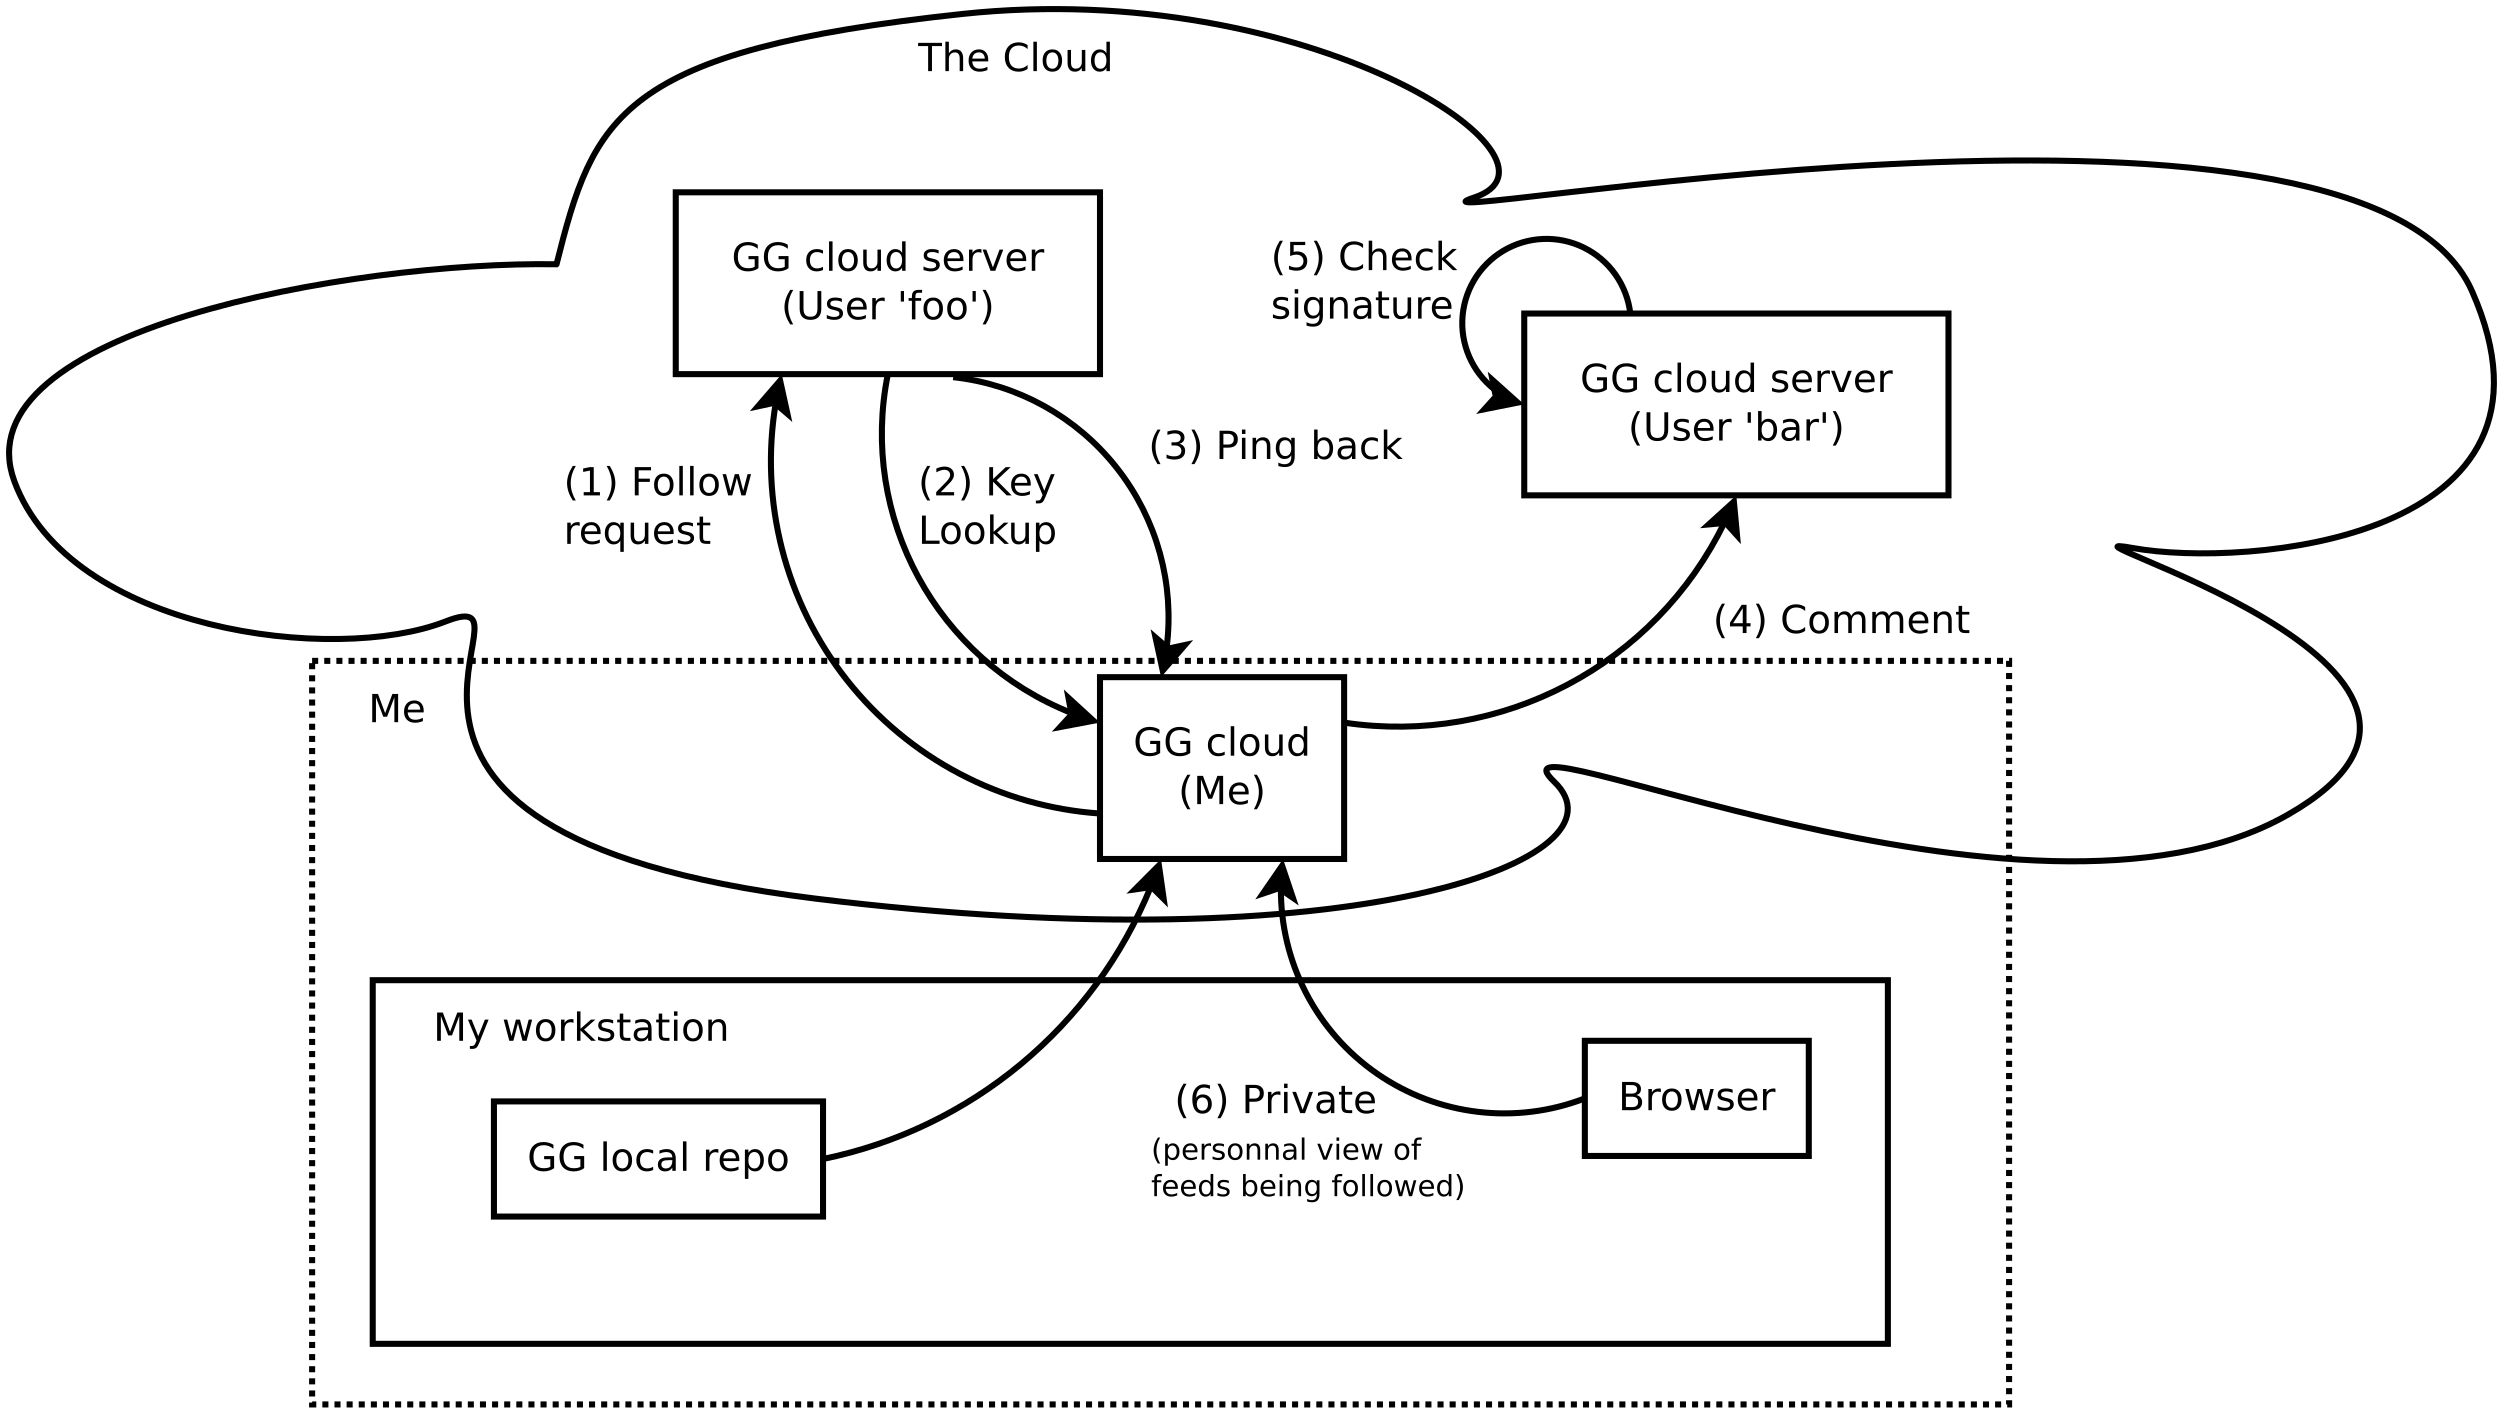 <?xml version="1.0" encoding="UTF-8"?>
<svg xmlns="http://www.w3.org/2000/svg" xmlns:xlink="http://www.w3.org/1999/xlink" width="825pt" height="465pt" viewBox="0 0 825 465" version="1.1">
<defs>
<g>
<symbol overflow="visible" id="glyph0-0">
<path style="stroke:none;" d="M 0.641 2.266 L 0.641 -9.016 L 7.031 -9.016 L 7.031 2.266 Z M 1.359 1.547 L 6.328 1.547 L 6.328 -8.297 L 1.359 -8.297 Z M 1.359 1.547 "/>
</symbol>
<symbol overflow="visible" id="glyph0-1">
<path style="stroke:none;" d="M 7.609 -1.328 L 7.609 -3.844 L 5.562 -3.844 L 5.562 -4.875 L 8.859 -4.875 L 8.859 -0.875 C 8.379 -0.52 7.844 -0.254 7.25 -0.078 C 6.664 0.098 6.039 0.188 5.375 0.188 C 3.914 0.188 2.773 -0.238 1.953 -1.094 C 1.129 -1.945 0.719 -3.133 0.719 -4.656 C 0.719 -6.176 1.129 -7.363 1.953 -8.219 C 2.773 -9.07 3.914 -9.5 5.375 -9.5 C 5.977 -9.5 6.551 -9.422 7.094 -9.266 C 7.645 -9.117 8.156 -8.898 8.625 -8.609 L 8.625 -7.266 C 8.156 -7.66 7.656 -7.957 7.125 -8.156 C 6.602 -8.352 6.055 -8.453 5.484 -8.453 C 4.336 -8.453 3.477 -8.133 2.906 -7.5 C 2.332 -6.863 2.047 -5.914 2.047 -4.656 C 2.047 -3.395 2.332 -2.445 2.906 -1.812 C 3.477 -1.176 4.336 -0.859 5.484 -0.859 C 5.93 -0.859 6.328 -0.895 6.672 -0.969 C 7.023 -1.051 7.336 -1.172 7.609 -1.328 Z M 7.609 -1.328 "/>
</symbol>
<symbol overflow="visible" id="glyph0-2">
<path style="stroke:none;" d=""/>
</symbol>
<symbol overflow="visible" id="glyph0-3">
<path style="stroke:none;" d="M 6.25 -6.734 L 6.25 -5.656 C 5.914 -5.832 5.586 -5.961 5.266 -6.047 C 4.941 -6.141 4.613 -6.188 4.281 -6.188 C 3.531 -6.188 2.945 -5.953 2.531 -5.484 C 2.125 -5.016 1.922 -4.352 1.922 -3.5 C 1.922 -2.645 2.125 -1.977 2.531 -1.5 C 2.945 -1.031 3.531 -0.797 4.281 -0.797 C 4.613 -0.797 4.941 -0.836 5.266 -0.922 C 5.586 -1.016 5.914 -1.148 6.25 -1.328 L 6.25 -0.266 C 5.926 -0.117 5.594 -0.008 5.25 0.062 C 4.906 0.145 4.539 0.188 4.156 0.188 C 3.094 0.188 2.25 -0.145 1.625 -0.812 C 1.008 -1.477 0.703 -2.375 0.703 -3.5 C 0.703 -4.633 1.016 -5.531 1.641 -6.188 C 2.273 -6.844 3.133 -7.172 4.219 -7.172 C 4.57 -7.172 4.914 -7.133 5.25 -7.062 C 5.594 -6.988 5.926 -6.879 6.25 -6.734 Z M 6.25 -6.734 "/>
</symbol>
<symbol overflow="visible" id="glyph0-4">
<path style="stroke:none;" d="M 1.203 -9.719 L 2.359 -9.719 L 2.359 0 L 1.203 0 Z M 1.203 -9.719 "/>
</symbol>
<symbol overflow="visible" id="glyph0-5">
<path style="stroke:none;" d="M 3.922 -6.188 C 3.305 -6.188 2.816 -5.945 2.453 -5.469 C 2.098 -4.988 1.922 -4.332 1.922 -3.5 C 1.922 -2.656 2.098 -1.992 2.453 -1.516 C 2.805 -1.035 3.297 -0.797 3.922 -0.797 C 4.535 -0.797 5.02 -1.035 5.375 -1.516 C 5.727 -2.004 5.906 -2.664 5.906 -3.5 C 5.906 -4.32 5.727 -4.973 5.375 -5.453 C 5.02 -5.941 4.535 -6.188 3.922 -6.188 Z M 3.922 -7.172 C 4.922 -7.172 5.703 -6.844 6.266 -6.188 C 6.836 -5.539 7.125 -4.645 7.125 -3.5 C 7.125 -2.352 6.836 -1.453 6.266 -0.797 C 5.703 -0.141 4.922 0.188 3.922 0.188 C 2.91 0.188 2.117 -0.141 1.547 -0.797 C 0.984 -1.453 0.703 -2.352 0.703 -3.5 C 0.703 -4.645 0.984 -5.539 1.547 -6.188 C 2.117 -6.844 2.91 -7.172 3.922 -7.172 Z M 3.922 -7.172 "/>
</symbol>
<symbol overflow="visible" id="glyph0-6">
<path style="stroke:none;" d="M 1.094 -2.766 L 1.094 -7 L 2.234 -7 L 2.234 -2.812 C 2.234 -2.145 2.363 -1.645 2.625 -1.312 C 2.883 -0.977 3.27 -0.812 3.781 -0.812 C 4.406 -0.812 4.895 -1.008 5.25 -1.406 C 5.613 -1.801 5.797 -2.344 5.797 -3.031 L 5.797 -7 L 6.953 -7 L 6.953 0 L 5.797 0 L 5.797 -1.078 C 5.516 -0.648 5.191 -0.332 4.828 -0.125 C 4.461 0.082 4.035 0.188 3.547 0.188 C 2.742 0.188 2.133 -0.062 1.719 -0.562 C 1.301 -1.062 1.094 -1.797 1.094 -2.766 Z M 3.984 -7.172 Z M 3.984 -7.172 "/>
</symbol>
<symbol overflow="visible" id="glyph0-7">
<path style="stroke:none;" d="M 5.812 -5.938 L 5.812 -9.719 L 6.953 -9.719 L 6.953 0 L 5.812 0 L 5.812 -1.047 C 5.57 -0.629 5.266 -0.316 4.891 -0.109 C 4.523 0.086 4.082 0.188 3.562 0.188 C 2.719 0.188 2.031 -0.148 1.5 -0.828 C 0.969 -1.504 0.703 -2.395 0.703 -3.5 C 0.703 -4.594 0.969 -5.477 1.5 -6.156 C 2.031 -6.832 2.719 -7.172 3.562 -7.172 C 4.082 -7.172 4.523 -7.066 4.891 -6.859 C 5.266 -6.66 5.57 -6.352 5.812 -5.938 Z M 1.891 -3.5 C 1.891 -2.645 2.062 -1.977 2.406 -1.5 C 2.758 -1.02 3.238 -0.781 3.844 -0.781 C 4.457 -0.781 4.938 -1.02 5.281 -1.5 C 5.633 -1.977 5.812 -2.645 5.812 -3.5 C 5.812 -4.344 5.633 -5.004 5.281 -5.484 C 4.938 -5.961 4.457 -6.203 3.844 -6.203 C 3.238 -6.203 2.758 -5.961 2.406 -5.484 C 2.062 -5.004 1.891 -4.344 1.891 -3.5 Z M 1.891 -3.5 "/>
</symbol>
<symbol overflow="visible" id="glyph0-8">
<path style="stroke:none;" d="M 5.672 -6.797 L 5.672 -5.703 C 5.348 -5.867 5.008 -5.992 4.656 -6.078 C 4.301 -6.16 3.938 -6.203 3.562 -6.203 C 3 -6.203 2.57 -6.113 2.281 -5.938 C 2 -5.77 1.859 -5.508 1.859 -5.156 C 1.859 -4.883 1.957 -4.672 2.156 -4.516 C 2.363 -4.367 2.773 -4.227 3.391 -4.094 L 3.781 -4 C 4.602 -3.832 5.188 -3.586 5.531 -3.266 C 5.875 -2.941 6.047 -2.5 6.047 -1.938 C 6.047 -1.281 5.785 -0.758 5.266 -0.375 C 4.754 0 4.051 0.188 3.156 0.188 C 2.781 0.188 2.391 0.148 1.984 0.078 C 1.578 0.004 1.145 -0.102 0.688 -0.25 L 0.688 -1.438 C 1.113 -1.219 1.531 -1.051 1.938 -0.938 C 2.352 -0.832 2.766 -0.781 3.172 -0.781 C 3.711 -0.781 4.129 -0.875 4.422 -1.062 C 4.711 -1.25 4.859 -1.508 4.859 -1.844 C 4.859 -2.156 4.754 -2.395 4.547 -2.562 C 4.336 -2.727 3.875 -2.891 3.156 -3.047 L 2.766 -3.141 C 2.047 -3.285 1.531 -3.516 1.219 -3.828 C 0.906 -4.141 0.75 -4.566 0.75 -5.109 C 0.75 -5.766 0.977 -6.27 1.438 -6.625 C 1.906 -6.988 2.57 -7.172 3.438 -7.172 C 3.852 -7.172 4.25 -7.141 4.625 -7.078 C 5 -7.016 5.348 -6.922 5.672 -6.797 Z M 5.672 -6.797 "/>
</symbol>
<symbol overflow="visible" id="glyph0-9">
<path style="stroke:none;" d="M 7.188 -3.781 L 7.188 -3.219 L 1.906 -3.219 C 1.957 -2.426 2.195 -1.82 2.625 -1.406 C 3.051 -1 3.645 -0.797 4.406 -0.797 C 4.844 -0.797 5.27 -0.848 5.688 -0.953 C 6.102 -1.066 6.516 -1.227 6.922 -1.438 L 6.922 -0.359 C 6.516 -0.18 6.094 -0.047 5.656 0.047 C 5.219 0.141 4.781 0.188 4.344 0.188 C 3.219 0.188 2.328 -0.133 1.672 -0.781 C 1.023 -1.438 0.703 -2.32 0.703 -3.438 C 0.703 -4.582 1.008 -5.488 1.625 -6.156 C 2.25 -6.832 3.086 -7.172 4.141 -7.172 C 5.078 -7.172 5.816 -6.863 6.359 -6.25 C 6.91 -5.645 7.188 -4.82 7.188 -3.781 Z M 6.047 -4.125 C 6.035 -4.75 5.859 -5.25 5.516 -5.625 C 5.172 -6 4.719 -6.188 4.156 -6.188 C 3.508 -6.188 2.992 -6.004 2.609 -5.641 C 2.223 -5.285 2 -4.781 1.938 -4.125 Z M 6.047 -4.125 "/>
</symbol>
<symbol overflow="visible" id="glyph0-10">
<path style="stroke:none;" d="M 5.266 -5.922 C 5.129 -5.992 4.984 -6.047 4.828 -6.078 C 4.68 -6.117 4.52 -6.141 4.344 -6.141 C 3.688 -6.141 3.18 -5.926 2.828 -5.5 C 2.484 -5.082 2.312 -4.477 2.312 -3.688 L 2.312 0 L 1.156 0 L 1.156 -7 L 2.312 -7 L 2.312 -5.906 C 2.562 -6.332 2.879 -6.648 3.266 -6.859 C 3.648 -7.066 4.117 -7.172 4.672 -7.172 C 4.754 -7.172 4.844 -7.164 4.938 -7.156 C 5.031 -7.145 5.133 -7.129 5.25 -7.109 Z M 5.266 -5.922 "/>
</symbol>
<symbol overflow="visible" id="glyph0-11">
<path style="stroke:none;" d="M 0.375 -7 L 1.594 -7 L 3.781 -1.125 L 5.969 -7 L 7.188 -7 L 4.562 0 L 3 0 Z M 0.375 -7 "/>
</symbol>
<symbol overflow="visible" id="glyph0-12">
<path style="stroke:none;" d="M 3.969 -9.703 C 3.406 -8.742 2.988 -7.797 2.719 -6.859 C 2.445 -5.93 2.312 -4.984 2.312 -4.016 C 2.312 -3.055 2.445 -2.102 2.719 -1.156 C 3 -0.219 3.414 0.727 3.969 1.688 L 2.969 1.688 C 2.344 0.707 1.875 -0.254 1.562 -1.203 C 1.25 -2.148 1.094 -3.086 1.094 -4.016 C 1.094 -4.941 1.25 -5.875 1.562 -6.812 C 1.875 -7.758 2.344 -8.723 2.969 -9.703 Z M 3.969 -9.703 "/>
</symbol>
<symbol overflow="visible" id="glyph0-13">
<path style="stroke:none;" d="M 1.109 -9.328 L 2.375 -9.328 L 2.375 -3.656 C 2.375 -2.656 2.555 -1.938 2.922 -1.5 C 3.285 -1.062 3.875 -0.844 4.688 -0.844 C 5.5 -0.844 6.082 -1.062 6.438 -1.5 C 6.801 -1.938 6.984 -2.656 6.984 -3.656 L 6.984 -9.328 L 8.25 -9.328 L 8.25 -3.5 C 8.25 -2.289 7.945 -1.375 7.344 -0.75 C 6.75 -0.125 5.863 0.188 4.688 0.188 C 3.508 0.188 2.617 -0.125 2.016 -0.75 C 1.41 -1.375 1.109 -2.289 1.109 -3.5 Z M 1.109 -9.328 "/>
</symbol>
<symbol overflow="visible" id="glyph0-14">
<path style="stroke:none;" d="M 2.297 -9.328 L 2.297 -5.859 L 1.234 -5.859 L 1.234 -9.328 Z M 2.297 -9.328 "/>
</symbol>
<symbol overflow="visible" id="glyph0-15">
<path style="stroke:none;" d="M 4.75 -9.719 L 4.75 -8.766 L 3.656 -8.766 C 3.238 -8.766 2.945 -8.68 2.781 -8.516 C 2.625 -8.348 2.547 -8.047 2.547 -7.609 L 2.547 -7 L 4.438 -7 L 4.438 -6.109 L 2.547 -6.109 L 2.547 0 L 1.391 0 L 1.391 -6.109 L 0.297 -6.109 L 0.297 -7 L 1.391 -7 L 1.391 -7.484 C 1.391 -8.266 1.57 -8.832 1.938 -9.188 C 2.301 -9.539 2.875 -9.719 3.656 -9.719 Z M 4.75 -9.719 "/>
</symbol>
<symbol overflow="visible" id="glyph0-16">
<path style="stroke:none;" d="M 1.031 -9.703 L 2.031 -9.703 C 2.656 -8.723 3.117 -7.758 3.422 -6.812 C 3.734 -5.875 3.891 -4.941 3.891 -4.016 C 3.891 -3.086 3.734 -2.148 3.422 -1.203 C 3.117 -0.254 2.656 0.707 2.031 1.688 L 1.031 1.688 C 1.582 0.727 1.992 -0.219 2.266 -1.156 C 2.535 -2.102 2.672 -3.055 2.672 -4.016 C 2.672 -4.984 2.535 -5.93 2.266 -6.859 C 1.992 -7.797 1.582 -8.742 1.031 -9.703 Z M 1.031 -9.703 "/>
</symbol>
<symbol overflow="visible" id="glyph0-17">
<path style="stroke:none;" d="M 6.234 -3.5 C 6.234 -4.344 6.055 -5.004 5.703 -5.484 C 5.359 -5.961 4.883 -6.203 4.281 -6.203 C 3.664 -6.203 3.18 -5.961 2.828 -5.484 C 2.484 -5.004 2.312 -4.344 2.312 -3.5 C 2.312 -2.645 2.484 -1.977 2.828 -1.5 C 3.18 -1.02 3.664 -0.781 4.281 -0.781 C 4.883 -0.781 5.359 -1.02 5.703 -1.5 C 6.055 -1.977 6.234 -2.645 6.234 -3.5 Z M 2.312 -5.938 C 2.562 -6.352 2.867 -6.66 3.234 -6.859 C 3.598 -7.066 4.039 -7.172 4.562 -7.172 C 5.406 -7.172 6.094 -6.832 6.625 -6.156 C 7.156 -5.477 7.422 -4.594 7.422 -3.5 C 7.422 -2.395 7.156 -1.504 6.625 -0.828 C 6.094 -0.148 5.406 0.188 4.562 0.188 C 4.039 0.188 3.598 0.086 3.234 -0.109 C 2.867 -0.316 2.562 -0.629 2.312 -1.047 L 2.312 0 L 1.156 0 L 1.156 -9.719 L 2.312 -9.719 Z M 2.312 -5.938 "/>
</symbol>
<symbol overflow="visible" id="glyph0-18">
<path style="stroke:none;" d="M 4.391 -3.516 C 3.461 -3.516 2.816 -3.406 2.453 -3.188 C 2.098 -2.977 1.922 -2.617 1.922 -2.109 C 1.922 -1.703 2.051 -1.379 2.312 -1.141 C 2.582 -0.898 2.953 -0.781 3.422 -0.781 C 4.055 -0.781 4.566 -1.004 4.953 -1.453 C 5.336 -1.91 5.531 -2.516 5.531 -3.266 L 5.531 -3.516 Z M 6.672 -4 L 6.672 0 L 5.531 0 L 5.531 -1.062 C 5.27 -0.633 4.941 -0.316 4.547 -0.109 C 4.16 0.086 3.68 0.188 3.109 0.188 C 2.391 0.188 1.816 -0.016 1.391 -0.422 C 0.973 -0.828 0.766 -1.363 0.766 -2.031 C 0.766 -2.82 1.023 -3.414 1.547 -3.812 C 2.078 -4.219 2.867 -4.422 3.922 -4.422 L 5.531 -4.422 L 5.531 -4.531 C 5.531 -5.062 5.352 -5.469 5 -5.75 C 4.656 -6.039 4.172 -6.188 3.547 -6.188 C 3.141 -6.188 2.75 -6.141 2.375 -6.047 C 2 -5.953 1.633 -5.812 1.281 -5.625 L 1.281 -6.672 C 1.695 -6.836 2.102 -6.961 2.5 -7.047 C 2.895 -7.129 3.281 -7.172 3.656 -7.172 C 4.676 -7.172 5.43 -6.906 5.922 -6.375 C 6.422 -5.852 6.672 -5.062 6.672 -4 Z M 6.672 -4 "/>
</symbol>
<symbol overflow="visible" id="glyph0-19">
<path style="stroke:none;" d="M 1.25 -9.328 L 3.141 -9.328 L 5.516 -2.984 L 7.906 -9.328 L 9.797 -9.328 L 9.797 0 L 8.562 0 L 8.562 -8.188 L 6.156 -1.797 L 4.891 -1.797 L 2.484 -8.188 L 2.484 0 L 1.25 0 Z M 1.25 -9.328 "/>
</symbol>
<symbol overflow="visible" id="glyph0-20">
<path style="stroke:none;" d="M 2.312 -1.047 L 2.312 2.656 L 1.156 2.656 L 1.156 -7 L 2.312 -7 L 2.312 -5.938 C 2.562 -6.352 2.867 -6.66 3.234 -6.859 C 3.598 -7.066 4.039 -7.172 4.562 -7.172 C 5.406 -7.172 6.094 -6.832 6.625 -6.156 C 7.156 -5.477 7.422 -4.594 7.422 -3.5 C 7.422 -2.395 7.156 -1.504 6.625 -0.828 C 6.094 -0.148 5.406 0.188 4.562 0.188 C 4.039 0.188 3.598 0.086 3.234 -0.109 C 2.867 -0.316 2.562 -0.629 2.312 -1.047 Z M 6.234 -3.5 C 6.234 -4.344 6.055 -5.004 5.703 -5.484 C 5.359 -5.961 4.883 -6.203 4.281 -6.203 C 3.664 -6.203 3.18 -5.961 2.828 -5.484 C 2.484 -5.004 2.312 -4.344 2.312 -3.5 C 2.312 -2.645 2.484 -1.977 2.828 -1.5 C 3.18 -1.02 3.664 -0.781 4.281 -0.781 C 4.883 -0.781 5.359 -1.02 5.703 -1.5 C 6.055 -1.977 6.234 -2.645 6.234 -3.5 Z M 6.234 -3.5 "/>
</symbol>
<symbol overflow="visible" id="glyph0-21">
<path style="stroke:none;" d="M 2.516 -4.453 L 2.516 -1.031 L 4.547 -1.031 C 5.223 -1.031 5.723 -1.172 6.047 -1.453 C 6.379 -1.734 6.547 -2.164 6.547 -2.75 C 6.547 -3.332 6.379 -3.758 6.047 -4.031 C 5.723 -4.312 5.223 -4.453 4.547 -4.453 Z M 2.516 -8.297 L 2.516 -5.484 L 4.391 -5.484 C 5.004 -5.484 5.461 -5.598 5.766 -5.828 C 6.066 -6.055 6.219 -6.41 6.219 -6.891 C 6.219 -7.359 6.066 -7.707 5.766 -7.938 C 5.461 -8.176 5.004 -8.297 4.391 -8.297 Z M 1.25 -9.328 L 4.484 -9.328 C 5.441 -9.328 6.18 -9.125 6.703 -8.719 C 7.223 -8.32 7.484 -7.754 7.484 -7.016 C 7.484 -6.453 7.348 -6 7.078 -5.656 C 6.816 -5.32 6.426 -5.113 5.906 -5.031 C 6.531 -4.895 7.016 -4.613 7.359 -4.188 C 7.703 -3.77 7.875 -3.242 7.875 -2.609 C 7.875 -1.773 7.586 -1.129 7.016 -0.672 C 6.453 -0.223 5.648 0 4.609 0 L 1.25 0 Z M 1.25 -9.328 "/>
</symbol>
<symbol overflow="visible" id="glyph0-22">
<path style="stroke:none;" d="M 0.531 -7 L 1.688 -7 L 3.125 -1.531 L 4.562 -7 L 5.906 -7 L 7.344 -1.531 L 8.781 -7 L 9.922 -7 L 8.094 0 L 6.734 0 L 5.234 -5.734 L 3.719 0 L 2.375 0 Z M 0.531 -7 "/>
</symbol>
<symbol overflow="visible" id="glyph0-23">
<path style="stroke:none;" d="M 1.594 -1.062 L 3.656 -1.062 L 3.656 -8.172 L 1.406 -7.734 L 1.406 -8.875 L 3.641 -9.328 L 4.906 -9.328 L 4.906 -1.062 L 6.953 -1.062 L 6.953 0 L 1.594 0 Z M 1.594 -1.062 "/>
</symbol>
<symbol overflow="visible" id="glyph0-24">
<path style="stroke:none;" d="M 1.25 -9.328 L 6.609 -9.328 L 6.609 -8.266 L 2.516 -8.266 L 2.516 -5.516 L 6.219 -5.516 L 6.219 -4.453 L 2.516 -4.453 L 2.516 0 L 1.25 0 Z M 1.25 -9.328 "/>
</symbol>
<symbol overflow="visible" id="glyph0-25">
<path style="stroke:none;" d="M 1.891 -3.5 C 1.891 -2.645 2.062 -1.977 2.406 -1.5 C 2.758 -1.02 3.238 -0.781 3.844 -0.781 C 4.457 -0.781 4.938 -1.02 5.281 -1.5 C 5.633 -1.977 5.812 -2.645 5.812 -3.5 C 5.812 -4.344 5.633 -5.004 5.281 -5.484 C 4.938 -5.961 4.457 -6.203 3.844 -6.203 C 3.238 -6.203 2.758 -5.961 2.406 -5.484 C 2.062 -5.004 1.891 -4.344 1.891 -3.5 Z M 5.812 -1.047 C 5.57 -0.629 5.266 -0.316 4.891 -0.109 C 4.523 0.086 4.082 0.188 3.562 0.188 C 2.719 0.188 2.031 -0.148 1.5 -0.828 C 0.969 -1.504 0.703 -2.395 0.703 -3.5 C 0.703 -4.594 0.969 -5.477 1.5 -6.156 C 2.031 -6.832 2.719 -7.172 3.562 -7.172 C 4.082 -7.172 4.523 -7.066 4.891 -6.859 C 5.266 -6.66 5.57 -6.352 5.812 -5.938 L 5.812 -7 L 6.953 -7 L 6.953 2.656 L 5.812 2.656 Z M 5.812 -1.047 "/>
</symbol>
<symbol overflow="visible" id="glyph0-26">
<path style="stroke:none;" d="M 2.344 -8.984 L 2.344 -7 L 4.719 -7 L 4.719 -6.109 L 2.344 -6.109 L 2.344 -2.312 C 2.344 -1.738 2.422 -1.367 2.578 -1.203 C 2.734 -1.047 3.051 -0.969 3.531 -0.969 L 4.719 -0.969 L 4.719 0 L 3.531 0 C 2.645 0 2.031 -0.164 1.688 -0.5 C 1.352 -0.832 1.188 -1.438 1.188 -2.312 L 1.188 -6.109 L 0.344 -6.109 L 0.344 -7 L 1.188 -7 L 1.188 -8.984 Z M 2.344 -8.984 "/>
</symbol>
<symbol overflow="visible" id="glyph0-27">
<path style="stroke:none;" d="M 2.453 -1.062 L 6.859 -1.062 L 6.859 0 L 0.938 0 L 0.938 -1.062 C 1.414 -1.562 2.066 -2.227 2.891 -3.062 C 3.723 -3.895 4.242 -4.43 4.453 -4.672 C 4.859 -5.129 5.141 -5.516 5.297 -5.828 C 5.461 -6.141 5.547 -6.445 5.547 -6.75 C 5.547 -7.25 5.367 -7.656 5.016 -7.969 C 4.672 -8.281 4.219 -8.438 3.656 -8.438 C 3.258 -8.438 2.844 -8.363 2.406 -8.219 C 1.969 -8.082 1.5 -7.879 1 -7.609 L 1 -8.875 C 1.508 -9.082 1.984 -9.238 2.422 -9.344 C 2.867 -9.445 3.273 -9.5 3.641 -9.5 C 4.609 -9.5 5.379 -9.254 5.953 -8.766 C 6.523 -8.285 6.812 -7.641 6.812 -6.828 C 6.812 -6.453 6.738 -6.094 6.594 -5.75 C 6.445 -5.406 6.188 -5 5.812 -4.531 C 5.707 -4.406 5.375 -4.055 4.812 -3.484 C 4.258 -2.91 3.473 -2.102 2.453 -1.062 Z M 2.453 -1.062 "/>
</symbol>
<symbol overflow="visible" id="glyph0-28">
<path style="stroke:none;" d="M 1.25 -9.328 L 2.516 -9.328 L 2.516 -5.391 L 6.703 -9.328 L 8.328 -9.328 L 3.703 -4.984 L 8.656 0 L 7 0 L 2.516 -4.5 L 2.516 0 L 1.25 0 Z M 1.25 -9.328 "/>
</symbol>
<symbol overflow="visible" id="glyph0-29">
<path style="stroke:none;" d="M 4.125 0.656 C 3.789 1.488 3.469 2.031 3.156 2.281 C 2.852 2.531 2.445 2.656 1.938 2.656 L 1.016 2.656 L 1.016 1.703 L 1.688 1.703 C 2 1.703 2.242 1.625 2.422 1.469 C 2.598 1.32 2.789 0.969 3 0.406 L 3.219 -0.109 L 0.375 -7 L 1.594 -7 L 3.781 -1.531 L 5.969 -7 L 7.188 -7 Z M 4.125 0.656 "/>
</symbol>
<symbol overflow="visible" id="glyph0-30">
<path style="stroke:none;" d="M 1.25 -9.328 L 2.516 -9.328 L 2.516 -1.062 L 7.062 -1.062 L 7.062 0 L 1.25 0 Z M 1.25 -9.328 "/>
</symbol>
<symbol overflow="visible" id="glyph0-31">
<path style="stroke:none;" d="M 1.156 -9.719 L 2.312 -9.719 L 2.312 -3.984 L 5.75 -7 L 7.219 -7 L 3.5 -3.719 L 7.375 0 L 5.875 0 L 2.312 -3.422 L 2.312 0 L 1.156 0 Z M 1.156 -9.719 "/>
</symbol>
<symbol overflow="visible" id="glyph0-32">
<path style="stroke:none;" d="M 5.188 -5.031 C 5.789 -4.906 6.258 -4.633 6.594 -4.219 C 6.938 -3.812 7.109 -3.312 7.109 -2.719 C 7.109 -1.789 6.789 -1.07 6.156 -0.562 C 5.531 -0.062 4.633 0.188 3.469 0.188 C 3.07 0.188 2.664 0.145 2.25 0.062 C 1.844 -0.008 1.414 -0.125 0.969 -0.281 L 0.969 -1.5 C 1.32 -1.289 1.707 -1.133 2.125 -1.031 C 2.539 -0.926 2.977 -0.875 3.438 -0.875 C 4.227 -0.875 4.828 -1.031 5.234 -1.344 C 5.648 -1.656 5.859 -2.113 5.859 -2.719 C 5.859 -3.258 5.664 -3.688 5.281 -4 C 4.895 -4.312 4.359 -4.469 3.672 -4.469 L 2.594 -4.469 L 2.594 -5.5 L 3.719 -5.5 C 4.344 -5.5 4.816 -5.625 5.141 -5.875 C 5.473 -6.125 5.641 -6.484 5.641 -6.953 C 5.641 -7.43 5.469 -7.797 5.125 -8.047 C 4.789 -8.305 4.305 -8.438 3.672 -8.438 C 3.328 -8.438 2.957 -8.395 2.562 -8.312 C 2.164 -8.238 1.727 -8.125 1.25 -7.969 L 1.25 -9.094 C 1.727 -9.227 2.176 -9.328 2.594 -9.391 C 3.02 -9.461 3.414 -9.5 3.781 -9.5 C 4.738 -9.5 5.492 -9.281 6.047 -8.844 C 6.609 -8.406 6.891 -7.816 6.891 -7.078 C 6.891 -6.566 6.742 -6.129 6.453 -5.766 C 6.16 -5.41 5.738 -5.164 5.188 -5.031 Z M 5.188 -5.031 "/>
</symbol>
<symbol overflow="visible" id="glyph0-33">
<path style="stroke:none;" d="M 2.516 -8.297 L 2.516 -4.781 L 4.109 -4.781 C 4.691 -4.781 5.145 -4.93 5.469 -5.234 C 5.789 -5.547 5.953 -5.984 5.953 -6.547 C 5.953 -7.098 5.789 -7.523 5.469 -7.828 C 5.145 -8.141 4.691 -8.297 4.109 -8.297 Z M 1.25 -9.328 L 4.109 -9.328 C 5.148 -9.328 5.938 -9.086 6.469 -8.609 C 7.008 -8.141 7.281 -7.453 7.281 -6.547 C 7.281 -5.617 7.008 -4.922 6.469 -4.453 C 5.938 -3.984 5.148 -3.75 4.109 -3.75 L 2.516 -3.75 L 2.516 0 L 1.25 0 Z M 1.25 -9.328 "/>
</symbol>
<symbol overflow="visible" id="glyph0-34">
<path style="stroke:none;" d="M 1.203 -7 L 2.359 -7 L 2.359 0 L 1.203 0 Z M 1.203 -9.719 L 2.359 -9.719 L 2.359 -8.266 L 1.203 -8.266 Z M 1.203 -9.719 "/>
</symbol>
<symbol overflow="visible" id="glyph0-35">
<path style="stroke:none;" d="M 7.016 -4.219 L 7.016 0 L 5.875 0 L 5.875 -4.188 C 5.875 -4.852 5.742 -5.348 5.484 -5.672 C 5.223 -6.004 4.836 -6.172 4.328 -6.172 C 3.703 -6.172 3.207 -5.973 2.844 -5.578 C 2.488 -5.18 2.312 -4.641 2.312 -3.953 L 2.312 0 L 1.156 0 L 1.156 -7 L 2.312 -7 L 2.312 -5.906 C 2.594 -6.332 2.914 -6.648 3.281 -6.859 C 3.656 -7.066 4.086 -7.172 4.578 -7.172 C 5.379 -7.172 5.984 -6.922 6.391 -6.422 C 6.805 -5.922 7.016 -5.188 7.016 -4.219 Z M 7.016 -4.219 "/>
</symbol>
<symbol overflow="visible" id="glyph0-36">
<path style="stroke:none;" d="M 5.812 -3.578 C 5.812 -4.41 5.641 -5.055 5.297 -5.516 C 4.953 -5.973 4.469 -6.203 3.844 -6.203 C 3.227 -6.203 2.75 -5.973 2.406 -5.516 C 2.062 -5.055 1.891 -4.41 1.891 -3.578 C 1.891 -2.754 2.062 -2.113 2.406 -1.656 C 2.75 -1.195 3.227 -0.969 3.844 -0.969 C 4.469 -0.969 4.953 -1.195 5.297 -1.656 C 5.641 -2.113 5.812 -2.754 5.812 -3.578 Z M 6.953 -0.875 C 6.953 0.32 6.688 1.207 6.156 1.781 C 5.633 2.363 4.828 2.656 3.734 2.656 C 3.328 2.656 2.945 2.625 2.594 2.562 C 2.238 2.508 1.891 2.422 1.547 2.297 L 1.547 1.172 C 1.891 1.359 2.223 1.492 2.547 1.578 C 2.879 1.672 3.219 1.719 3.562 1.719 C 4.312 1.719 4.875 1.52 5.25 1.125 C 5.625 0.727 5.812 0.133 5.812 -0.656 L 5.812 -1.234 C 5.57 -0.816 5.266 -0.504 4.891 -0.297 C 4.523 -0.098 4.082 0 3.562 0 C 2.707 0 2.016 -0.328 1.484 -0.984 C 0.961 -1.641 0.703 -2.504 0.703 -3.578 C 0.703 -4.66 0.961 -5.531 1.484 -6.188 C 2.016 -6.844 2.707 -7.172 3.562 -7.172 C 4.082 -7.172 4.523 -7.066 4.891 -6.859 C 5.266 -6.648 5.57 -6.344 5.812 -5.938 L 5.812 -7 L 6.953 -7 Z M 6.953 -0.875 "/>
</symbol>
<symbol overflow="visible" id="glyph0-37">
<path style="stroke:none;" d="M 4.844 -8.234 L 1.656 -3.25 L 4.844 -3.25 Z M 4.5 -9.328 L 6.094 -9.328 L 6.094 -3.25 L 7.422 -3.25 L 7.422 -2.203 L 6.094 -2.203 L 6.094 0 L 4.844 0 L 4.844 -2.203 L 0.625 -2.203 L 0.625 -3.422 Z M 4.5 -9.328 "/>
</symbol>
<symbol overflow="visible" id="glyph0-38">
<path style="stroke:none;" d="M 8.234 -8.609 L 8.234 -7.281 C 7.816 -7.676 7.363 -7.969 6.875 -8.156 C 6.395 -8.352 5.883 -8.453 5.344 -8.453 C 4.281 -8.453 3.461 -8.125 2.891 -7.469 C 2.328 -6.82 2.047 -5.883 2.047 -4.656 C 2.047 -3.426 2.328 -2.484 2.891 -1.828 C 3.461 -1.18 4.281 -0.859 5.344 -0.859 C 5.883 -0.859 6.395 -0.953 6.875 -1.141 C 7.363 -1.336 7.816 -1.633 8.234 -2.031 L 8.234 -0.719 C 7.797 -0.414 7.328 -0.188 6.828 -0.031 C 6.336 0.113 5.82 0.188 5.281 0.188 C 3.863 0.188 2.75 -0.242 1.938 -1.109 C 1.125 -1.973 0.719 -3.156 0.719 -4.656 C 0.719 -6.156 1.125 -7.336 1.938 -8.203 C 2.75 -9.066 3.863 -9.5 5.281 -9.5 C 5.832 -9.5 6.352 -9.422 6.844 -9.266 C 7.344 -9.117 7.805 -8.898 8.234 -8.609 Z M 8.234 -8.609 "/>
</symbol>
<symbol overflow="visible" id="glyph0-39">
<path style="stroke:none;" d="M 6.656 -5.656 C 6.938 -6.164 7.273 -6.547 7.672 -6.797 C 8.078 -7.047 8.551 -7.172 9.094 -7.172 C 9.82 -7.172 10.383 -6.914 10.781 -6.406 C 11.176 -5.895 11.375 -5.164 11.375 -4.219 L 11.375 0 L 10.219 0 L 10.219 -4.188 C 10.219 -4.852 10.098 -5.348 9.859 -5.672 C 9.629 -6.004 9.27 -6.172 8.781 -6.172 C 8.188 -6.172 7.711 -5.973 7.359 -5.578 C 7.016 -5.18 6.844 -4.641 6.844 -3.953 L 6.844 0 L 5.688 0 L 5.688 -4.188 C 5.688 -4.863 5.566 -5.363 5.328 -5.688 C 5.098 -6.008 4.734 -6.172 4.234 -6.172 C 3.648 -6.172 3.18 -5.969 2.828 -5.562 C 2.484 -5.164 2.312 -4.629 2.312 -3.953 L 2.312 0 L 1.156 0 L 1.156 -7 L 2.312 -7 L 2.312 -5.906 C 2.582 -6.332 2.898 -6.648 3.266 -6.859 C 3.629 -7.066 4.062 -7.172 4.562 -7.172 C 5.07 -7.172 5.504 -7.039 5.859 -6.781 C 6.223 -6.52 6.488 -6.145 6.656 -5.656 Z M 6.656 -5.656 "/>
</symbol>
<symbol overflow="visible" id="glyph0-40">
<path style="stroke:none;" d="M -0.031 -9.328 L 7.859 -9.328 L 7.859 -8.266 L 4.547 -8.266 L 4.547 0 L 3.281 0 L 3.281 -8.266 L -0.031 -8.266 Z M -0.031 -9.328 "/>
</symbol>
<symbol overflow="visible" id="glyph0-41">
<path style="stroke:none;" d="M 7.016 -4.219 L 7.016 0 L 5.875 0 L 5.875 -4.188 C 5.875 -4.852 5.742 -5.348 5.484 -5.672 C 5.223 -6.004 4.836 -6.172 4.328 -6.172 C 3.703 -6.172 3.207 -5.973 2.844 -5.578 C 2.488 -5.18 2.312 -4.641 2.312 -3.953 L 2.312 0 L 1.156 0 L 1.156 -9.719 L 2.312 -9.719 L 2.312 -5.906 C 2.594 -6.332 2.914 -6.648 3.281 -6.859 C 3.656 -7.066 4.086 -7.172 4.578 -7.172 C 5.379 -7.172 5.984 -6.922 6.391 -6.422 C 6.805 -5.922 7.016 -5.188 7.016 -4.219 Z M 7.016 -4.219 "/>
</symbol>
<symbol overflow="visible" id="glyph0-42">
<path style="stroke:none;" d="M 1.375 -9.328 L 6.344 -9.328 L 6.344 -8.266 L 2.531 -8.266 L 2.531 -5.984 C 2.719 -6.047 2.898 -6.094 3.078 -6.125 C 3.266 -6.156 3.453 -6.172 3.641 -6.172 C 4.68 -6.172 5.504 -5.883 6.109 -5.312 C 6.711 -4.738 7.016 -3.969 7.016 -3 C 7.016 -1.988 6.703 -1.203 6.078 -0.641 C 5.461 -0.086 4.582 0.188 3.438 0.188 C 3.051 0.188 2.656 0.148 2.25 0.078 C 1.844 0.016 1.422 -0.082 0.984 -0.219 L 0.984 -1.484 C 1.359 -1.285 1.742 -1.133 2.141 -1.031 C 2.547 -0.926 2.973 -0.875 3.422 -0.875 C 4.141 -0.875 4.707 -1.062 5.125 -1.438 C 5.551 -1.82 5.766 -2.344 5.766 -3 C 5.766 -3.645 5.551 -4.156 5.125 -4.531 C 4.707 -4.914 4.141 -5.109 3.422 -5.109 C 3.078 -5.109 2.738 -5.066 2.406 -4.984 C 2.07 -4.91 1.727 -4.797 1.375 -4.641 Z M 1.375 -9.328 "/>
</symbol>
<symbol overflow="visible" id="glyph0-43">
<path style="stroke:none;" d="M 4.219 -5.172 C 3.656 -5.172 3.207 -4.973 2.875 -4.578 C 2.539 -4.191 2.375 -3.664 2.375 -3 C 2.375 -2.32 2.539 -1.785 2.875 -1.391 C 3.207 -1.004 3.656 -0.812 4.219 -0.812 C 4.789 -0.812 5.238 -1.004 5.562 -1.391 C 5.895 -1.785 6.062 -2.32 6.062 -3 C 6.062 -3.664 5.895 -4.191 5.562 -4.578 C 5.238 -4.973 4.789 -5.172 4.219 -5.172 Z M 6.734 -9.125 L 6.734 -7.969 C 6.41 -8.125 6.086 -8.238 5.766 -8.312 C 5.441 -8.395 5.125 -8.438 4.812 -8.438 C 3.977 -8.438 3.344 -8.156 2.906 -7.594 C 2.469 -7.031 2.219 -6.18 2.156 -5.047 C 2.395 -5.41 2.695 -5.688 3.062 -5.875 C 3.438 -6.07 3.848 -6.172 4.297 -6.172 C 5.234 -6.172 5.973 -5.883 6.516 -5.312 C 7.055 -4.75 7.328 -3.977 7.328 -3 C 7.328 -2.039 7.047 -1.27 6.484 -0.688 C 5.922 -0.102 5.164 0.188 4.219 0.188 C 3.145 0.188 2.32 -0.223 1.75 -1.047 C 1.176 -1.879 0.891 -3.082 0.891 -4.656 C 0.891 -6.125 1.238 -7.297 1.938 -8.172 C 2.645 -9.055 3.586 -9.5 4.766 -9.5 C 5.078 -9.5 5.395 -9.469 5.719 -9.406 C 6.039 -9.344 6.379 -9.25 6.734 -9.125 Z M 6.734 -9.125 "/>
</symbol>
<symbol overflow="visible" id="glyph1-0">
<path style="stroke:none;" d="M 0.484 1.703 L 0.484 -6.797 L 5.297 -6.797 L 5.297 1.703 Z M 1.016 1.172 L 4.766 1.172 L 4.766 -6.25 L 1.016 -6.25 Z M 1.016 1.172 "/>
</symbol>
<symbol overflow="visible" id="glyph1-1">
<path style="stroke:none;" d="M 2.984 -7.312 C 2.566 -6.594 2.254 -5.879 2.047 -5.172 C 1.848 -4.461 1.75 -3.75 1.75 -3.031 C 1.75 -2.301 1.848 -1.582 2.047 -0.875 C 2.254 -0.164 2.566 0.547 2.984 1.266 L 2.234 1.266 C 1.766 0.535 1.41 -0.18 1.172 -0.891 C 0.941 -1.609 0.828 -2.32 0.828 -3.031 C 0.828 -3.727 0.941 -4.43 1.172 -5.141 C 1.41 -5.848 1.766 -6.57 2.234 -7.312 Z M 2.984 -7.312 "/>
</symbol>
<symbol overflow="visible" id="glyph1-2">
<path style="stroke:none;" d="M 1.75 -0.797 L 1.75 2 L 0.875 2 L 0.875 -5.266 L 1.75 -5.266 L 1.75 -4.469 C 1.926 -4.781 2.156 -5.016 2.438 -5.172 C 2.719 -5.328 3.051 -5.406 3.438 -5.406 C 4.07 -5.406 4.586 -5.148 4.984 -4.641 C 5.391 -4.129 5.594 -3.457 5.594 -2.625 C 5.594 -1.801 5.391 -1.133 4.984 -0.625 C 4.586 -0.113 4.07 0.141 3.438 0.141 C 3.051 0.141 2.719 0.066 2.438 -0.078 C 2.156 -0.234 1.926 -0.473 1.75 -0.797 Z M 4.688 -2.625 C 4.688 -3.27 4.555 -3.77 4.297 -4.125 C 4.035 -4.488 3.676 -4.672 3.219 -4.672 C 2.758 -4.672 2.398 -4.488 2.141 -4.125 C 1.879 -3.77 1.75 -3.27 1.75 -2.625 C 1.75 -1.988 1.879 -1.488 2.141 -1.125 C 2.398 -0.77 2.758 -0.594 3.219 -0.594 C 3.676 -0.594 4.035 -0.77 4.297 -1.125 C 4.555 -1.488 4.688 -1.988 4.688 -2.625 Z M 4.688 -2.625 "/>
</symbol>
<symbol overflow="visible" id="glyph1-3">
<path style="stroke:none;" d="M 5.422 -2.859 L 5.422 -2.422 L 1.438 -2.422 C 1.477 -1.828 1.656 -1.375 1.969 -1.062 C 2.289 -0.75 2.738 -0.594 3.312 -0.594 C 3.645 -0.594 3.969 -0.633 4.281 -0.719 C 4.594 -0.801 4.906 -0.926 5.219 -1.094 L 5.219 -0.266 C 4.906 -0.141 4.582 -0.039 4.25 0.031 C 3.926 0.102 3.598 0.141 3.266 0.141 C 2.422 0.141 1.754 -0.102 1.266 -0.594 C 0.773 -1.082 0.531 -1.742 0.531 -2.578 C 0.531 -3.441 0.766 -4.129 1.234 -4.641 C 1.703 -5.148 2.328 -5.406 3.109 -5.406 C 3.828 -5.406 4.391 -5.176 4.797 -4.719 C 5.211 -4.258 5.422 -3.641 5.422 -2.859 Z M 4.547 -3.109 C 4.547 -3.578 4.414 -3.953 4.156 -4.234 C 3.895 -4.523 3.551 -4.672 3.125 -4.672 C 2.645 -4.672 2.258 -4.531 1.969 -4.25 C 1.676 -3.977 1.508 -3.598 1.469 -3.109 Z M 4.547 -3.109 "/>
</symbol>
<symbol overflow="visible" id="glyph1-4">
<path style="stroke:none;" d="M 3.969 -4.469 C 3.863 -4.52 3.754 -4.555 3.641 -4.578 C 3.523 -4.609 3.398 -4.625 3.266 -4.625 C 2.773 -4.625 2.398 -4.461 2.141 -4.141 C 1.879 -3.828 1.75 -3.375 1.75 -2.781 L 1.75 0 L 0.875 0 L 0.875 -5.266 L 1.75 -5.266 L 1.75 -4.453 C 1.926 -4.773 2.16 -5.016 2.453 -5.172 C 2.742 -5.328 3.098 -5.406 3.516 -5.406 C 3.578 -5.406 3.645 -5.398 3.719 -5.391 C 3.789 -5.379 3.867 -5.367 3.953 -5.359 Z M 3.969 -4.469 "/>
</symbol>
<symbol overflow="visible" id="glyph1-5">
<path style="stroke:none;" d="M 4.266 -5.109 L 4.266 -4.297 C 4.023 -4.422 3.77 -4.516 3.5 -4.578 C 3.238 -4.641 2.969 -4.672 2.688 -4.672 C 2.258 -4.672 1.938 -4.602 1.719 -4.469 C 1.5 -4.344 1.391 -4.148 1.391 -3.891 C 1.391 -3.68 1.469 -3.52 1.625 -3.406 C 1.781 -3.289 2.094 -3.18 2.562 -3.078 L 2.859 -3.016 C 3.473 -2.879 3.906 -2.691 4.156 -2.453 C 4.414 -2.211 4.547 -1.879 4.547 -1.453 C 4.547 -0.961 4.352 -0.57 3.969 -0.281 C 3.582 0 3.051 0.141 2.375 0.141 C 2.094 0.141 1.797 0.109 1.484 0.047 C 1.18 -0.004 0.859 -0.082 0.516 -0.188 L 0.516 -1.094 C 0.836 -0.926 1.156 -0.801 1.469 -0.719 C 1.781 -0.633 2.086 -0.594 2.391 -0.594 C 2.797 -0.594 3.109 -0.66 3.328 -0.797 C 3.547 -0.93 3.656 -1.129 3.656 -1.391 C 3.656 -1.617 3.578 -1.797 3.422 -1.922 C 3.266 -2.055 2.914 -2.18 2.375 -2.297 L 2.078 -2.359 C 1.547 -2.473 1.16 -2.645 0.922 -2.875 C 0.68 -3.113 0.562 -3.438 0.562 -3.844 C 0.562 -4.344 0.734 -4.727 1.078 -5 C 1.43 -5.27 1.93 -5.406 2.578 -5.406 C 2.898 -5.406 3.203 -5.379 3.484 -5.328 C 3.766 -5.285 4.023 -5.211 4.266 -5.109 Z M 4.266 -5.109 "/>
</symbol>
<symbol overflow="visible" id="glyph1-6">
<path style="stroke:none;" d="M 2.953 -4.672 C 2.484 -4.672 2.113 -4.488 1.844 -4.125 C 1.57 -3.758 1.438 -3.258 1.438 -2.625 C 1.438 -2 1.57 -1.504 1.844 -1.141 C 2.113 -0.773 2.484 -0.594 2.953 -0.594 C 3.41 -0.594 3.773 -0.773 4.047 -1.141 C 4.316 -1.504 4.453 -2 4.453 -2.625 C 4.453 -3.25 4.316 -3.742 4.047 -4.109 C 3.773 -4.484 3.41 -4.672 2.953 -4.672 Z M 2.953 -5.406 C 3.703 -5.406 4.289 -5.16 4.719 -4.672 C 5.156 -4.18 5.375 -3.5 5.375 -2.625 C 5.375 -1.77 5.156 -1.094 4.719 -0.594 C 4.289 -0.102 3.703 0.141 2.953 0.141 C 2.191 0.141 1.598 -0.102 1.172 -0.594 C 0.742 -1.094 0.531 -1.77 0.531 -2.625 C 0.531 -3.5 0.742 -4.18 1.172 -4.672 C 1.598 -5.16 2.191 -5.406 2.953 -5.406 Z M 2.953 -5.406 "/>
</symbol>
<symbol overflow="visible" id="glyph1-7">
<path style="stroke:none;" d="M 5.297 -3.188 L 5.297 0 L 4.422 0 L 4.422 -3.156 C 4.422 -3.656 4.32 -4.023 4.125 -4.266 C 3.938 -4.516 3.645 -4.641 3.25 -4.641 C 2.789 -4.641 2.426 -4.488 2.156 -4.188 C 1.883 -3.895 1.75 -3.492 1.75 -2.984 L 1.75 0 L 0.875 0 L 0.875 -5.266 L 1.75 -5.266 L 1.75 -4.453 C 1.957 -4.766 2.203 -5 2.484 -5.156 C 2.766 -5.32 3.086 -5.406 3.453 -5.406 C 4.055 -5.406 4.516 -5.219 4.828 -4.844 C 5.141 -4.469 5.297 -3.914 5.297 -3.188 Z M 5.297 -3.188 "/>
</symbol>
<symbol overflow="visible" id="glyph1-8">
<path style="stroke:none;" d="M 3.297 -2.656 C 2.598 -2.656 2.113 -2.57 1.844 -2.406 C 1.57 -2.25 1.438 -1.977 1.438 -1.594 C 1.438 -1.281 1.535 -1.035 1.734 -0.859 C 1.941 -0.68 2.223 -0.594 2.578 -0.594 C 3.055 -0.594 3.441 -0.758 3.734 -1.094 C 4.023 -1.438 4.172 -1.891 4.172 -2.453 L 4.172 -2.656 Z M 5.031 -3.016 L 5.031 0 L 4.172 0 L 4.172 -0.797 C 3.973 -0.473 3.723 -0.234 3.422 -0.078 C 3.129 0.066 2.77 0.141 2.344 0.141 C 1.801 0.141 1.367 -0.008 1.047 -0.312 C 0.734 -0.613 0.578 -1.02 0.578 -1.531 C 0.578 -2.125 0.773 -2.57 1.172 -2.875 C 1.566 -3.176 2.16 -3.328 2.953 -3.328 L 4.172 -3.328 L 4.172 -3.406 C 4.172 -3.812 4.035 -4.125 3.766 -4.344 C 3.504 -4.562 3.141 -4.672 2.672 -4.672 C 2.367 -4.672 2.07 -4.633 1.781 -4.562 C 1.5 -4.488 1.227 -4.379 0.969 -4.234 L 0.969 -5.031 C 1.281 -5.156 1.582 -5.25 1.875 -5.312 C 2.176 -5.375 2.473 -5.406 2.766 -5.406 C 3.523 -5.406 4.094 -5.207 4.469 -4.812 C 4.844 -4.414 5.031 -3.816 5.031 -3.016 Z M 5.031 -3.016 "/>
</symbol>
<symbol overflow="visible" id="glyph1-9">
<path style="stroke:none;" d="M 0.906 -7.328 L 1.781 -7.328 L 1.781 0 L 0.906 0 Z M 0.906 -7.328 "/>
</symbol>
<symbol overflow="visible" id="glyph1-10">
<path style="stroke:none;" d=""/>
</symbol>
<symbol overflow="visible" id="glyph1-11">
<path style="stroke:none;" d="M 0.281 -5.266 L 1.203 -5.266 L 2.859 -0.844 L 4.5 -5.266 L 5.422 -5.266 L 3.438 0 L 2.266 0 Z M 0.281 -5.266 "/>
</symbol>
<symbol overflow="visible" id="glyph1-12">
<path style="stroke:none;" d="M 0.906 -5.266 L 1.781 -5.266 L 1.781 0 L 0.906 0 Z M 0.906 -7.328 L 1.781 -7.328 L 1.781 -6.234 L 0.906 -6.234 Z M 0.906 -7.328 "/>
</symbol>
<symbol overflow="visible" id="glyph1-13">
<path style="stroke:none;" d="M 0.406 -5.266 L 1.266 -5.266 L 2.359 -1.156 L 3.438 -5.266 L 4.453 -5.266 L 5.531 -1.156 L 6.609 -5.266 L 7.484 -5.266 L 6.094 0 L 5.078 0 L 3.938 -4.328 L 2.812 0 L 1.781 0 Z M 0.406 -5.266 "/>
</symbol>
<symbol overflow="visible" id="glyph1-14">
<path style="stroke:none;" d="M 3.578 -7.328 L 3.578 -6.609 L 2.75 -6.609 C 2.438 -6.609 2.219 -6.547 2.094 -6.422 C 1.977 -6.297 1.922 -6.066 1.922 -5.734 L 1.922 -5.266 L 3.344 -5.266 L 3.344 -4.594 L 1.922 -4.594 L 1.922 0 L 1.047 0 L 1.047 -4.594 L 0.219 -4.594 L 0.219 -5.266 L 1.047 -5.266 L 1.047 -5.641 C 1.047 -6.223 1.18 -6.648 1.453 -6.922 C 1.734 -7.191 2.172 -7.328 2.766 -7.328 Z M 3.578 -7.328 "/>
</symbol>
<symbol overflow="visible" id="glyph1-15">
<path style="stroke:none;" d="M 4.375 -4.469 L 4.375 -7.328 L 5.25 -7.328 L 5.25 0 L 4.375 0 L 4.375 -0.797 C 4.195 -0.473 3.969 -0.234 3.688 -0.078 C 3.406 0.066 3.07 0.141 2.688 0.141 C 2.051 0.141 1.531 -0.113 1.125 -0.625 C 0.727 -1.133 0.531 -1.801 0.531 -2.625 C 0.531 -3.457 0.727 -4.129 1.125 -4.641 C 1.531 -5.148 2.051 -5.406 2.688 -5.406 C 3.07 -5.406 3.406 -5.328 3.688 -5.172 C 3.969 -5.016 4.195 -4.781 4.375 -4.469 Z M 1.422 -2.625 C 1.422 -1.988 1.551 -1.488 1.812 -1.125 C 2.082 -0.77 2.445 -0.594 2.906 -0.594 C 3.363 -0.594 3.723 -0.77 3.984 -1.125 C 4.242 -1.488 4.375 -1.988 4.375 -2.625 C 4.375 -3.27 4.242 -3.77 3.984 -4.125 C 3.723 -4.488 3.363 -4.672 2.906 -4.672 C 2.445 -4.672 2.082 -4.488 1.812 -4.125 C 1.551 -3.77 1.422 -3.27 1.422 -2.625 Z M 1.422 -2.625 "/>
</symbol>
<symbol overflow="visible" id="glyph1-16">
<path style="stroke:none;" d="M 4.688 -2.625 C 4.688 -3.27 4.555 -3.77 4.297 -4.125 C 4.035 -4.488 3.676 -4.672 3.219 -4.672 C 2.758 -4.672 2.398 -4.488 2.141 -4.125 C 1.879 -3.77 1.75 -3.27 1.75 -2.625 C 1.75 -1.988 1.879 -1.488 2.141 -1.125 C 2.398 -0.77 2.758 -0.594 3.219 -0.594 C 3.676 -0.594 4.035 -0.77 4.297 -1.125 C 4.555 -1.488 4.688 -1.988 4.688 -2.625 Z M 1.75 -4.469 C 1.926 -4.781 2.156 -5.016 2.438 -5.172 C 2.719 -5.328 3.051 -5.406 3.438 -5.406 C 4.07 -5.406 4.586 -5.148 4.984 -4.641 C 5.391 -4.129 5.594 -3.457 5.594 -2.625 C 5.594 -1.801 5.391 -1.133 4.984 -0.625 C 4.586 -0.113 4.07 0.141 3.438 0.141 C 3.051 0.141 2.719 0.066 2.438 -0.078 C 2.156 -0.234 1.926 -0.473 1.75 -0.797 L 1.75 0 L 0.875 0 L 0.875 -7.328 L 1.75 -7.328 Z M 1.75 -4.469 "/>
</symbol>
<symbol overflow="visible" id="glyph1-17">
<path style="stroke:none;" d="M 4.375 -2.703 C 4.375 -3.328 4.242 -3.812 3.984 -4.156 C 3.723 -4.5 3.363 -4.672 2.906 -4.672 C 2.438 -4.672 2.07 -4.5 1.812 -4.156 C 1.551 -3.812 1.422 -3.328 1.422 -2.703 C 1.422 -2.078 1.551 -1.586 1.812 -1.234 C 2.07 -0.891 2.438 -0.719 2.906 -0.719 C 3.363 -0.719 3.723 -0.891 3.984 -1.234 C 4.242 -1.586 4.375 -2.078 4.375 -2.703 Z M 5.25 -0.656 C 5.25 0.238 5.047 0.906 4.641 1.344 C 4.242 1.781 3.633 2 2.812 2 C 2.508 2 2.223 1.977 1.953 1.938 C 1.68 1.895 1.422 1.828 1.172 1.734 L 1.172 0.891 C 1.422 1.023 1.672 1.125 1.922 1.188 C 2.172 1.258 2.422 1.297 2.672 1.297 C 3.242 1.297 3.672 1.145 3.953 0.844 C 4.234 0.551 4.375 0.102 4.375 -0.5 L 4.375 -0.922 C 4.195 -0.617 3.969 -0.391 3.688 -0.234 C 3.406 -0.078 3.07 0 2.688 0 C 2.039 0 1.52 -0.242 1.125 -0.734 C 0.727 -1.234 0.531 -1.891 0.531 -2.703 C 0.531 -3.516 0.727 -4.164 1.125 -4.656 C 1.52 -5.156 2.039 -5.406 2.688 -5.406 C 3.07 -5.406 3.406 -5.328 3.688 -5.172 C 3.969 -5.016 4.195 -4.781 4.375 -4.469 L 4.375 -5.266 L 5.25 -5.266 Z M 5.25 -0.656 "/>
</symbol>
<symbol overflow="visible" id="glyph1-18">
<path style="stroke:none;" d="M 0.766 -7.312 L 1.531 -7.312 C 2 -6.57 2.348 -5.848 2.578 -5.141 C 2.816 -4.43 2.938 -3.727 2.938 -3.031 C 2.938 -2.32 2.816 -1.609 2.578 -0.891 C 2.348 -0.18 2 0.535 1.531 1.266 L 0.766 1.266 C 1.18 0.547 1.492 -0.164 1.703 -0.875 C 1.91 -1.582 2.016 -2.301 2.016 -3.031 C 2.016 -3.75 1.91 -4.461 1.703 -5.172 C 1.492 -5.879 1.18 -6.594 0.766 -7.312 Z M 0.766 -7.312 "/>
</symbol>
</g>
</defs>
<g id="surface30400">
<rect x="0" y="0" width="825" height="465" style="fill:rgb(100%,100%,100%);fill-opacity:1;stroke:none;"/>
<path style="fill-rule:evenodd;fill:rgb(100%,100%,100%);fill-opacity:1;stroke-width:0.1;stroke-linecap:butt;stroke-linejoin:miter;stroke:rgb(0%,0%,0%);stroke-opacity:1;stroke-miterlimit:10;" d="M 8.031 1.187 C 4.677 1.132 -1.827 2.289 -0.913 4.768 C 0.002 7.246 4.372 7.797 6.201 7.081 C 8.031 6.365 3.356 10.551 12.299 11.653 C 21.242 12.755 25.816 10.992 24.494 9.725 C 23.173 8.458 32.32 12.7 36.588 10.276 C 40.857 7.852 32.218 5.539 34.047 5.87 C 35.877 6.2 41.466 5.759 39.637 1.628 C 37.808 -2.503 21.344 0.692 23.173 0.086 C 25.003 -0.52 20.429 -3.549 14.738 -2.944 C 9.047 -2.338 8.643 -1.238 8.033 1.185 Z M 8.031 1.187 " transform="matrix(20,0,0,20,23,63.465)"/>
<path style="fill:none;stroke-width:0.1;stroke-linecap:butt;stroke-linejoin:miter;stroke:rgb(0%,0%,0%);stroke-opacity:1;stroke-miterlimit:10;" d="M 5 13 L 30 13 L 30 19 L 5 19 Z M 5 13 " transform="matrix(20,0,0,20,23,63.465)"/>
<path style="fill:none;stroke-width:0.1;stroke-linecap:butt;stroke-linejoin:miter;stroke:rgb(0%,0%,0%);stroke-opacity:1;stroke-dasharray:0.1,0.1;stroke-miterlimit:10;" d="M 4 7.731 L 32 7.731 L 32 20 L 4 20 Z M 4 7.731 " transform="matrix(20,0,0,20,23,63.465)"/>
<path style="fill-rule:evenodd;fill:rgb(100%,100%,100%);fill-opacity:1;stroke-width:0.1;stroke-linecap:butt;stroke-linejoin:miter;stroke:rgb(0%,0%,0%);stroke-opacity:1;stroke-miterlimit:10;" d="M 10 -0 L 17 -0 L 17 3 L 10 3 Z M 10 -0 " transform="matrix(20,0,0,20,23,63.465)"/>
<g style="fill:rgb(0%,0%,0%);fill-opacity:1;">
  <use xlink:href="#glyph0-1" x="241.438" y="89.369"/>
  <use xlink:href="#glyph0-1" x="251.356" y="89.369"/>
  <use xlink:href="#glyph0-2" x="261.275" y="89.369"/>
  <use xlink:href="#glyph0-3" x="265.343" y="89.369"/>
  <use xlink:href="#glyph0-4" x="272.381" y="89.369"/>
  <use xlink:href="#glyph0-5" x="275.937" y="89.369"/>
  <use xlink:href="#glyph0-6" x="283.769" y="89.369"/>
  <use xlink:href="#glyph0-7" x="291.881" y="89.369"/>
  <use xlink:href="#glyph0-2" x="300.006" y="89.369"/>
  <use xlink:href="#glyph0-8" x="304.074" y="89.369"/>
  <use xlink:href="#glyph0-9" x="310.743" y="89.369"/>
  <use xlink:href="#glyph0-10" x="318.618" y="89.369"/>
  <use xlink:href="#glyph0-11" x="323.88" y="89.369"/>
  <use xlink:href="#glyph0-9" x="331.455" y="89.369"/>
  <use xlink:href="#glyph0-10" x="339.33" y="89.369"/>
</g>
<g style="fill:rgb(0%,0%,0%);fill-opacity:1;">
  <use xlink:href="#glyph0-12" x="257.785" y="105.369"/>
  <use xlink:href="#glyph0-13" x="262.779" y="105.369"/>
  <use xlink:href="#glyph0-8" x="272.147" y="105.369"/>
  <use xlink:href="#glyph0-9" x="278.816" y="105.369"/>
  <use xlink:href="#glyph0-10" x="286.691" y="105.369"/>
  <use xlink:href="#glyph0-2" x="291.953" y="105.369"/>
  <use xlink:href="#glyph0-14" x="296.022" y="105.369"/>
  <use xlink:href="#glyph0-15" x="299.541" y="105.369"/>
  <use xlink:href="#glyph0-5" x="304.047" y="105.369"/>
  <use xlink:href="#glyph0-5" x="311.878" y="105.369"/>
  <use xlink:href="#glyph0-14" x="319.709" y="105.369"/>
  <use xlink:href="#glyph0-16" x="323.228" y="105.369"/>
</g>
<path style="fill-rule:evenodd;fill:rgb(100%,100%,100%);fill-opacity:1;stroke-width:0.1;stroke-linecap:butt;stroke-linejoin:miter;stroke:rgb(0%,0%,0%);stroke-opacity:1;stroke-miterlimit:10;" d="M 24 2 L 31 2 L 31 5 L 24 5 Z M 24 2 " transform="matrix(20,0,0,20,23,63.465)"/>
<g style="fill:rgb(0%,0%,0%);fill-opacity:1;">
  <use xlink:href="#glyph0-1" x="521.438" y="129.369"/>
  <use xlink:href="#glyph0-1" x="531.356" y="129.369"/>
  <use xlink:href="#glyph0-2" x="541.275" y="129.369"/>
  <use xlink:href="#glyph0-3" x="545.343" y="129.369"/>
  <use xlink:href="#glyph0-4" x="552.381" y="129.369"/>
  <use xlink:href="#glyph0-5" x="555.937" y="129.369"/>
  <use xlink:href="#glyph0-6" x="563.769" y="129.369"/>
  <use xlink:href="#glyph0-7" x="571.881" y="129.369"/>
  <use xlink:href="#glyph0-2" x="580.006" y="129.369"/>
  <use xlink:href="#glyph0-8" x="584.074" y="129.369"/>
  <use xlink:href="#glyph0-9" x="590.743" y="129.369"/>
  <use xlink:href="#glyph0-10" x="598.618" y="129.369"/>
  <use xlink:href="#glyph0-11" x="603.88" y="129.369"/>
  <use xlink:href="#glyph0-9" x="611.455" y="129.369"/>
  <use xlink:href="#glyph0-10" x="619.33" y="129.369"/>
</g>
<g style="fill:rgb(0%,0%,0%);fill-opacity:1;">
  <use xlink:href="#glyph0-12" x="537.258" y="145.369"/>
  <use xlink:href="#glyph0-13" x="542.252" y="145.369"/>
  <use xlink:href="#glyph0-8" x="551.62" y="145.369"/>
  <use xlink:href="#glyph0-9" x="558.289" y="145.369"/>
  <use xlink:href="#glyph0-10" x="566.164" y="145.369"/>
  <use xlink:href="#glyph0-2" x="571.426" y="145.369"/>
  <use xlink:href="#glyph0-14" x="575.495" y="145.369"/>
  <use xlink:href="#glyph0-17" x="579.013" y="145.369"/>
  <use xlink:href="#glyph0-18" x="587.138" y="145.369"/>
  <use xlink:href="#glyph0-10" x="594.982" y="145.369"/>
  <use xlink:href="#glyph0-14" x="600.244" y="145.369"/>
  <use xlink:href="#glyph0-16" x="603.763" y="145.369"/>
</g>
<path style="fill-rule:evenodd;fill:rgb(100%,100%,100%);fill-opacity:1;stroke-width:0.1;stroke-linecap:butt;stroke-linejoin:miter;stroke:rgb(0%,0%,0%);stroke-opacity:1;stroke-miterlimit:10;" d="M 17 8 L 21.028 8 L 21.028 11 L 17 11 Z M 17 8 " transform="matrix(20,0,0,20,23,63.465)"/>
<g style="fill:rgb(0%,0%,0%);fill-opacity:1;">
  <use xlink:href="#glyph0-1" x="373.996" y="249.369"/>
  <use xlink:href="#glyph0-1" x="383.915" y="249.369"/>
  <use xlink:href="#glyph0-2" x="393.833" y="249.369"/>
  <use xlink:href="#glyph0-3" x="397.902" y="249.369"/>
  <use xlink:href="#glyph0-4" x="404.94" y="249.369"/>
  <use xlink:href="#glyph0-5" x="408.496" y="249.369"/>
  <use xlink:href="#glyph0-6" x="416.327" y="249.369"/>
  <use xlink:href="#glyph0-7" x="424.439" y="249.369"/>
</g>
<g style="fill:rgb(0%,0%,0%);fill-opacity:1;">
  <use xlink:href="#glyph0-12" x="388.84" y="265.369"/>
  <use xlink:href="#glyph0-19" x="393.834" y="265.369"/>
  <use xlink:href="#glyph0-9" x="404.877" y="265.369"/>
  <use xlink:href="#glyph0-16" x="412.752" y="265.369"/>
</g>
<path style="fill-rule:evenodd;fill:rgb(100%,100%,100%);fill-opacity:1;stroke-width:0.1;stroke-linecap:butt;stroke-linejoin:miter;stroke:rgb(0%,0%,0%);stroke-opacity:1;stroke-miterlimit:10;" d="M 7 15 L 12.43 15 L 12.43 16.9 L 7 16.9 Z M 7 15 " transform="matrix(20,0,0,20,23,63.465)"/>
<g style="fill:rgb(0%,0%,0%);fill-opacity:1;">
  <use xlink:href="#glyph0-1" x="174" y="386.369"/>
  <use xlink:href="#glyph0-1" x="183.919" y="386.369"/>
  <use xlink:href="#glyph0-2" x="193.837" y="386.369"/>
  <use xlink:href="#glyph0-4" x="197.906" y="386.369"/>
  <use xlink:href="#glyph0-5" x="201.462" y="386.369"/>
  <use xlink:href="#glyph0-3" x="209.294" y="386.369"/>
  <use xlink:href="#glyph0-18" x="216.331" y="386.369"/>
  <use xlink:href="#glyph0-4" x="224.175" y="386.369"/>
  <use xlink:href="#glyph0-2" x="227.731" y="386.369"/>
  <use xlink:href="#glyph0-10" x="231.8" y="386.369"/>
  <use xlink:href="#glyph0-9" x="236.781" y="386.369"/>
  <use xlink:href="#glyph0-20" x="244.656" y="386.369"/>
  <use xlink:href="#glyph0-5" x="252.781" y="386.369"/>
</g>
<path style="fill-rule:evenodd;fill:rgb(100%,100%,100%);fill-opacity:1;stroke-width:0.1;stroke-linecap:butt;stroke-linejoin:miter;stroke:rgb(0%,0%,0%);stroke-opacity:1;stroke-miterlimit:10;" d="M 25 14 L 28.695 14 L 28.695 15.9 L 25 15.9 Z M 25 14 " transform="matrix(20,0,0,20,23,63.465)"/>
<g style="fill:rgb(0%,0%,0%);fill-opacity:1;">
  <use xlink:href="#glyph0-21" x="534.031" y="366.369"/>
  <use xlink:href="#glyph0-10" x="542.812" y="366.369"/>
  <use xlink:href="#glyph0-5" x="547.793" y="366.369"/>
  <use xlink:href="#glyph0-22" x="555.625" y="366.369"/>
  <use xlink:href="#glyph0-8" x="566.093" y="366.369"/>
  <use xlink:href="#glyph0-9" x="572.762" y="366.369"/>
  <use xlink:href="#glyph0-10" x="580.637" y="366.369"/>
</g>
<path style="fill:none;stroke-width:0.1;stroke-linecap:butt;stroke-linejoin:miter;stroke:rgb(0%,0%,0%);stroke-opacity:1;stroke-miterlimit:10;" d="M 16.54 8.595 C 14.304 7.714 13.022 5.355 13.5 3 " transform="matrix(20,0,0,20,23,63.465)"/>
<path style="fill-rule:evenodd;fill:rgb(0%,0%,0%);fill-opacity:1;stroke-width:0.1;stroke-linecap:butt;stroke-linejoin:miter;stroke:rgb(0%,0%,0%);stroke-opacity:1;stroke-miterlimit:10;" d="M 16.892 8.719 L 16.343 8.823 L 16.532 8.617 L 16.48 8.342 Z M 16.892 8.719 " transform="matrix(20,0,0,20,23,63.465)"/>
<path style="fill:none;stroke-width:0.1;stroke-linecap:butt;stroke-linejoin:miter;stroke:rgb(0%,0%,0%);stroke-opacity:1;stroke-miterlimit:10;" d="M 21.028 8.75 C 23.618 9.139 26.16 7.801 27.305 5.445 " transform="matrix(20,0,0,20,23,63.465)"/>
<path style="fill-rule:evenodd;fill:rgb(0%,0%,0%);fill-opacity:1;stroke-width:0.1;stroke-linecap:butt;stroke-linejoin:miter;stroke:rgb(0%,0%,0%);stroke-opacity:1;stroke-miterlimit:10;" d="M 27.459 5.104 L 27.511 5.661 L 27.323 5.454 L 27.045 5.479 Z M 27.459 5.104 " transform="matrix(20,0,0,20,23,63.465)"/>
<path style="fill:none;stroke-width:0.1;stroke-linecap:butt;stroke-linejoin:miter;stroke:rgb(0%,0%,0%);stroke-opacity:1;stroke-miterlimit:10;" d="M 11.65 3.475 C 11.379 5.097 11.805 6.757 12.824 8.048 C 13.843 9.338 15.36 10.138 17 10.25 " transform="matrix(20,0,0,20,23,63.465)"/>
<path style="fill-rule:evenodd;fill:rgb(0%,0%,0%);fill-opacity:1;stroke-width:0.1;stroke-linecap:butt;stroke-linejoin:miter;stroke:rgb(0%,0%,0%);stroke-opacity:1;stroke-miterlimit:10;" d="M 11.722 3.108 L 11.842 3.654 L 11.63 3.472 L 11.357 3.531 Z M 11.722 3.108 " transform="matrix(20,0,0,20,23,63.465)"/>
<path style="fill:none;stroke-width:0.1;stroke-linecap:butt;stroke-linejoin:miter;stroke:rgb(0%,0%,0%);stroke-opacity:1;stroke-miterlimit:10;" d="M 25 14.95 C 23.861 15.39 22.579 15.238 21.574 14.544 C 20.57 13.85 19.975 12.703 19.985 11.482 " transform="matrix(20,0,0,20,23,63.465)"/>
<path style="fill-rule:evenodd;fill:rgb(0%,0%,0%);fill-opacity:1;stroke-width:0.1;stroke-linecap:butt;stroke-linejoin:miter;stroke:rgb(0%,0%,0%);stroke-opacity:1;stroke-miterlimit:10;" d="M 20.005 11.111 L 20.183 11.641 L 19.953 11.482 L 19.688 11.571 Z M 20.005 11.111 " transform="matrix(20,0,0,20,23,63.465)"/>
<path style="fill:none;stroke-width:0.1;stroke-linecap:butt;stroke-linejoin:miter;stroke:rgb(0%,0%,0%);stroke-opacity:1;stroke-miterlimit:10;" d="M 12.43 15.95 C 14.871 15.451 16.901 13.764 17.839 11.456 " transform="matrix(20,0,0,20,23,63.465)"/>
<path style="fill-rule:evenodd;fill:rgb(0%,0%,0%);fill-opacity:1;stroke-width:0.1;stroke-linecap:butt;stroke-linejoin:miter;stroke:rgb(0%,0%,0%);stroke-opacity:1;stroke-miterlimit:10;" d="M 17.972 11.106 L 18.051 11.659 L 17.853 11.462 L 17.577 11.502 Z M 17.972 11.106 " transform="matrix(20,0,0,20,23,63.465)"/>
<g style="fill:rgb(0%,0%,0%);fill-opacity:1;">
  <use xlink:href="#glyph0-12" x="186.035" y="163.471"/>
  <use xlink:href="#glyph0-23" x="191.029" y="163.471"/>
  <use xlink:href="#glyph0-16" x="199.173" y="163.471"/>
  <use xlink:href="#glyph0-2" x="204.166" y="163.471"/>
  <use xlink:href="#glyph0-24" x="208.235" y="163.471"/>
  <use xlink:href="#glyph0-5" x="215.142" y="163.471"/>
  <use xlink:href="#glyph0-4" x="222.973" y="163.471"/>
  <use xlink:href="#glyph0-4" x="226.529" y="163.471"/>
  <use xlink:href="#glyph0-5" x="230.085" y="163.471"/>
  <use xlink:href="#glyph0-22" x="237.917" y="163.471"/>
</g>
<g style="fill:rgb(0%,0%,0%);fill-opacity:1;">
  <use xlink:href="#glyph0-10" x="186.035" y="179.471"/>
  <use xlink:href="#glyph0-9" x="191.016" y="179.471"/>
  <use xlink:href="#glyph0-25" x="198.891" y="179.471"/>
  <use xlink:href="#glyph0-6" x="207.016" y="179.471"/>
  <use xlink:href="#glyph0-9" x="215.128" y="179.471"/>
  <use xlink:href="#glyph0-8" x="223.003" y="179.471"/>
  <use xlink:href="#glyph0-26" x="229.672" y="179.471"/>
</g>
<g style="fill:rgb(0%,0%,0%);fill-opacity:1;">
  <use xlink:href="#glyph0-12" x="303" y="163.471"/>
  <use xlink:href="#glyph0-27" x="307.994" y="163.471"/>
  <use xlink:href="#glyph0-16" x="316.137" y="163.471"/>
  <use xlink:href="#glyph0-2" x="321.131" y="163.471"/>
  <use xlink:href="#glyph0-28" x="325.2" y="163.471"/>
  <use xlink:href="#glyph0-9" x="332.956" y="163.471"/>
  <use xlink:href="#glyph0-29" x="340.831" y="163.471"/>
</g>
<g style="fill:rgb(0%,0%,0%);fill-opacity:1;">
  <use xlink:href="#glyph0-30" x="303" y="179.471"/>
  <use xlink:href="#glyph0-5" x="309.906" y="179.471"/>
  <use xlink:href="#glyph0-5" x="317.737" y="179.471"/>
  <use xlink:href="#glyph0-31" x="325.569" y="179.471"/>
  <use xlink:href="#glyph0-6" x="332.587" y="179.471"/>
  <use xlink:href="#glyph0-20" x="340.7" y="179.471"/>
</g>
<path style="fill:none;stroke-width:0.1;stroke-linecap:butt;stroke-linejoin:miter;stroke:rgb(0%,0%,0%);stroke-opacity:1;stroke-miterlimit:10;" d="M 14.578 3.05 C 15.642 3.166 16.615 3.706 17.278 4.548 C 17.94 5.39 18.236 6.462 18.098 7.525 " transform="matrix(20,0,0,20,23,63.465)"/>
<path style="fill-rule:evenodd;fill:rgb(0%,0%,0%);fill-opacity:1;stroke-width:0.1;stroke-linecap:butt;stroke-linejoin:miter;stroke:rgb(0%,0%,0%);stroke-opacity:1;stroke-miterlimit:10;" d="M 18.035 7.892 L 17.916 7.345 L 18.128 7.528 L 18.401 7.469 Z M 18.035 7.892 " transform="matrix(20,0,0,20,23,63.465)"/>
<g style="fill:rgb(0%,0%,0%);fill-opacity:1;">
  <use xlink:href="#glyph0-12" x="379" y="151.471"/>
  <use xlink:href="#glyph0-32" x="383.994" y="151.471"/>
  <use xlink:href="#glyph0-16" x="392.137" y="151.471"/>
  <use xlink:href="#glyph0-2" x="397.131" y="151.471"/>
  <use xlink:href="#glyph0-33" x="401.2" y="151.471"/>
  <use xlink:href="#glyph0-34" x="408.637" y="151.471"/>
  <use xlink:href="#glyph0-35" x="412.194" y="151.471"/>
  <use xlink:href="#glyph0-36" x="420.306" y="151.471"/>
  <use xlink:href="#glyph0-2" x="428.431" y="151.471"/>
  <use xlink:href="#glyph0-17" x="432.5" y="151.471"/>
  <use xlink:href="#glyph0-18" x="440.625" y="151.471"/>
  <use xlink:href="#glyph0-3" x="448.468" y="151.471"/>
  <use xlink:href="#glyph0-31" x="455.506" y="151.471"/>
</g>
<g style="fill:rgb(0%,0%,0%);fill-opacity:1;">
  <use xlink:href="#glyph0-12" x="565.266" y="208.916"/>
  <use xlink:href="#glyph0-37" x="570.259" y="208.916"/>
  <use xlink:href="#glyph0-16" x="578.403" y="208.916"/>
  <use xlink:href="#glyph0-2" x="583.397" y="208.916"/>
  <use xlink:href="#glyph0-38" x="587.466" y="208.916"/>
  <use xlink:href="#glyph0-5" x="596.403" y="208.916"/>
  <use xlink:href="#glyph0-39" x="604.234" y="208.916"/>
  <use xlink:href="#glyph0-39" x="616.703" y="208.916"/>
  <use xlink:href="#glyph0-9" x="629.171" y="208.916"/>
  <use xlink:href="#glyph0-35" x="637.046" y="208.916"/>
  <use xlink:href="#glyph0-26" x="645.158" y="208.916"/>
</g>
<path style="fill:none;stroke-width:0.1;stroke-linecap:butt;stroke-linejoin:miter;stroke:rgb(0%,0%,0%);stroke-opacity:1;stroke-miterlimit:10;" d="M 25.75 2 C 25.696 1.53 25.407 1.12 24.983 0.912 C 24.559 0.703 24.058 0.723 23.653 0.966 C 23.248 1.209 22.994 1.642 22.978 2.114 C 22.963 2.587 23.189 3.034 23.578 3.303 " transform="matrix(20,0,0,20,23,63.465)"/>
<path style="fill-rule:evenodd;fill:rgb(0%,0%,0%);fill-opacity:1;stroke-width:0.1;stroke-linecap:butt;stroke-linejoin:miter;stroke:rgb(0%,0%,0%);stroke-opacity:1;stroke-miterlimit:10;" d="M 23.892 3.47 L 23.344 3.579 L 23.531 3.371 L 23.476 3.097 Z M 23.892 3.47 " transform="matrix(20,0,0,20,23,63.465)"/>
<g style="fill:rgb(0%,0%,0%);fill-opacity:1;">
  <use xlink:href="#glyph0-19" x="121.586" y="238.318"/>
  <use xlink:href="#glyph0-9" x="132.63" y="238.318"/>
</g>
<g style="fill:rgb(0%,0%,0%);fill-opacity:1;">
  <use xlink:href="#glyph0-40" x="303" y="23.471"/>
  <use xlink:href="#glyph0-41" x="310.819" y="23.471"/>
  <use xlink:href="#glyph0-9" x="318.931" y="23.471"/>
  <use xlink:href="#glyph0-2" x="326.806" y="23.471"/>
  <use xlink:href="#glyph0-38" x="330.875" y="23.471"/>
  <use xlink:href="#glyph0-4" x="339.812" y="23.471"/>
  <use xlink:href="#glyph0-5" x="343.368" y="23.471"/>
  <use xlink:href="#glyph0-6" x="351.2" y="23.471"/>
  <use xlink:href="#glyph0-7" x="359.312" y="23.471"/>
</g>
<g style="fill:rgb(0%,0%,0%);fill-opacity:1;">
  <use xlink:href="#glyph0-19" x="143" y="343.471"/>
  <use xlink:href="#glyph0-29" x="154.044" y="343.471"/>
  <use xlink:href="#glyph0-2" x="161.618" y="343.471"/>
  <use xlink:href="#glyph0-22" x="165.687" y="343.471"/>
  <use xlink:href="#glyph0-5" x="176.156" y="343.471"/>
  <use xlink:href="#glyph0-10" x="183.987" y="343.471"/>
  <use xlink:href="#glyph0-31" x="189.249" y="343.471"/>
  <use xlink:href="#glyph0-8" x="196.662" y="343.471"/>
  <use xlink:href="#glyph0-26" x="203.33" y="343.471"/>
  <use xlink:href="#glyph0-18" x="208.349" y="343.471"/>
  <use xlink:href="#glyph0-26" x="216.193" y="343.471"/>
  <use xlink:href="#glyph0-34" x="221.211" y="343.471"/>
  <use xlink:href="#glyph0-5" x="224.768" y="343.471"/>
  <use xlink:href="#glyph0-35" x="232.599" y="343.471"/>
</g>
<g style="fill:rgb(0%,0%,0%);fill-opacity:1;">
  <use xlink:href="#glyph0-12" x="419.383" y="89.143"/>
  <use xlink:href="#glyph0-42" x="424.377" y="89.143"/>
  <use xlink:href="#glyph0-16" x="432.52" y="89.143"/>
  <use xlink:href="#glyph0-2" x="437.514" y="89.143"/>
  <use xlink:href="#glyph0-38" x="441.583" y="89.143"/>
  <use xlink:href="#glyph0-41" x="450.52" y="89.143"/>
  <use xlink:href="#glyph0-9" x="458.632" y="89.143"/>
  <use xlink:href="#glyph0-3" x="466.507" y="89.143"/>
  <use xlink:href="#glyph0-31" x="473.545" y="89.143"/>
</g>
<g style="fill:rgb(0%,0%,0%);fill-opacity:1;">
  <use xlink:href="#glyph0-8" x="419.383" y="105.143"/>
  <use xlink:href="#glyph0-34" x="426.051" y="105.143"/>
  <use xlink:href="#glyph0-36" x="429.608" y="105.143"/>
  <use xlink:href="#glyph0-35" x="437.733" y="105.143"/>
  <use xlink:href="#glyph0-18" x="445.845" y="105.143"/>
  <use xlink:href="#glyph0-26" x="453.689" y="105.143"/>
  <use xlink:href="#glyph0-6" x="458.707" y="105.143"/>
  <use xlink:href="#glyph0-10" x="466.82" y="105.143"/>
  <use xlink:href="#glyph0-9" x="471.801" y="105.143"/>
</g>
<g style="fill:rgb(0%,0%,0%);fill-opacity:1;">
  <use xlink:href="#glyph0-12" x="387.578" y="367.326"/>
  <use xlink:href="#glyph0-43" x="392.572" y="367.326"/>
  <use xlink:href="#glyph0-16" x="400.716" y="367.326"/>
  <use xlink:href="#glyph0-2" x="405.709" y="367.326"/>
  <use xlink:href="#glyph0-33" x="409.778" y="367.326"/>
  <use xlink:href="#glyph0-10" x="417.272" y="367.326"/>
  <use xlink:href="#glyph0-34" x="422.534" y="367.326"/>
  <use xlink:href="#glyph0-11" x="426.09" y="367.326"/>
  <use xlink:href="#glyph0-18" x="433.665" y="367.326"/>
  <use xlink:href="#glyph0-26" x="441.509" y="367.326"/>
  <use xlink:href="#glyph0-9" x="446.528" y="367.326"/>
</g>
<g style="fill:rgb(0%,0%,0%);fill-opacity:1;">
  <use xlink:href="#glyph1-1" x="379.867" y="382.699"/>
  <use xlink:href="#glyph1-2" x="383.628" y="382.699"/>
  <use xlink:href="#glyph1-3" x="389.748" y="382.699"/>
  <use xlink:href="#glyph1-4" x="395.679" y="382.699"/>
  <use xlink:href="#glyph1-5" x="399.643" y="382.699"/>
  <use xlink:href="#glyph1-6" x="404.665" y="382.699"/>
  <use xlink:href="#glyph1-7" x="410.564" y="382.699"/>
  <use xlink:href="#glyph1-7" x="416.674" y="382.699"/>
  <use xlink:href="#glyph1-8" x="422.784" y="382.699"/>
  <use xlink:href="#glyph1-9" x="428.691" y="382.699"/>
  <use xlink:href="#glyph1-10" x="431.37" y="382.699"/>
  <use xlink:href="#glyph1-11" x="434.434" y="382.699"/>
  <use xlink:href="#glyph1-12" x="440.14" y="382.699"/>
  <use xlink:href="#glyph1-3" x="442.818" y="382.699"/>
  <use xlink:href="#glyph1-13" x="448.749" y="382.699"/>
  <use xlink:href="#glyph1-10" x="456.634" y="382.699"/>
  <use xlink:href="#glyph1-6" x="459.698" y="382.699"/>
  <use xlink:href="#glyph1-14" x="465.597" y="382.699"/>
</g>
<g style="fill:rgb(0%,0%,0%);fill-opacity:1;">
  <use xlink:href="#glyph1-14" x="379.867" y="394.749"/>
  <use xlink:href="#glyph1-3" x="383.261" y="394.749"/>
  <use xlink:href="#glyph1-3" x="389.193" y="394.749"/>
  <use xlink:href="#glyph1-15" x="395.124" y="394.749"/>
  <use xlink:href="#glyph1-5" x="401.243" y="394.749"/>
  <use xlink:href="#glyph1-10" x="406.266" y="394.749"/>
  <use xlink:href="#glyph1-16" x="409.331" y="394.749"/>
  <use xlink:href="#glyph1-3" x="415.45" y="394.749"/>
  <use xlink:href="#glyph1-12" x="421.381" y="394.749"/>
  <use xlink:href="#glyph1-7" x="424.06" y="394.749"/>
  <use xlink:href="#glyph1-17" x="430.17" y="394.749"/>
  <use xlink:href="#glyph1-10" x="436.289" y="394.749"/>
  <use xlink:href="#glyph1-14" x="439.354" y="394.749"/>
  <use xlink:href="#glyph1-6" x="442.748" y="394.749"/>
  <use xlink:href="#glyph1-9" x="448.646" y="394.749"/>
  <use xlink:href="#glyph1-9" x="451.325" y="394.749"/>
  <use xlink:href="#glyph1-6" x="454.003" y="394.749"/>
  <use xlink:href="#glyph1-13" x="459.901" y="394.749"/>
  <use xlink:href="#glyph1-3" x="467.786" y="394.749"/>
  <use xlink:href="#glyph1-15" x="473.717" y="394.749"/>
  <use xlink:href="#glyph1-18" x="479.837" y="394.749"/>
</g>
</g>
</svg>
